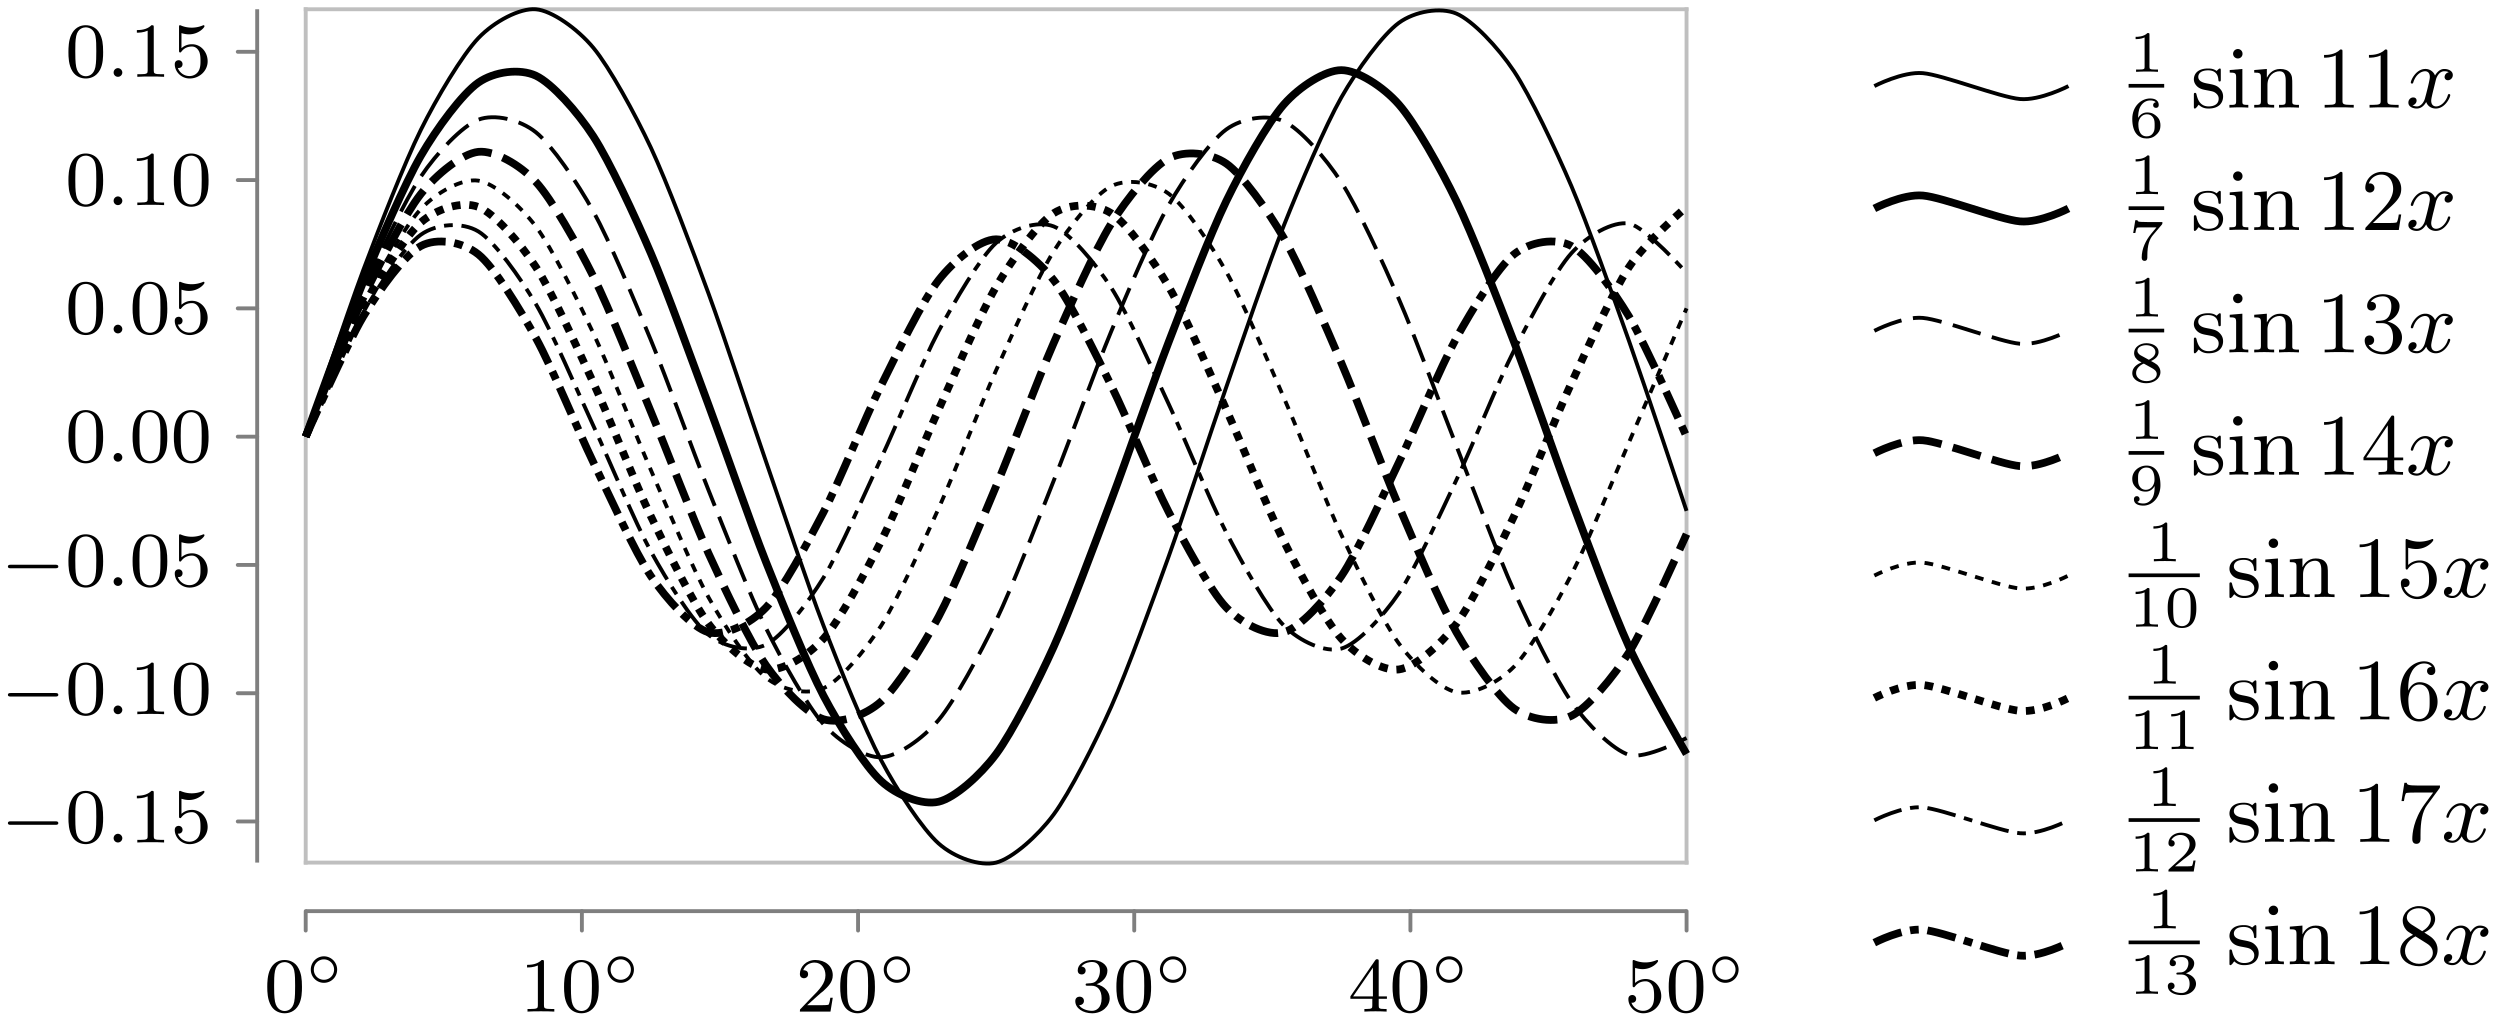 <svg xmlns="http://www.w3.org/2000/svg" xmlns:xlink="http://www.w3.org/1999/xlink" width="256.61" height="105.334"><defs><path id="a" d="M3.89-2.547c0-.844-.078-1.36-.343-1.875-.344-.703-1-.875-1.438-.875-1 0-1.375.75-1.484.969C.344-3.75.328-2.953.328-2.547c0 .531.016 1.328.406 1.969.36.594.954.75 1.375.75.391 0 1.063-.125 1.47-.906.296-.578.312-1.297.312-1.813M2.11-.062c-.266 0-.813-.125-.985-.954-.094-.453-.094-1.203-.094-1.625 0-.546 0-1.109.094-1.546.172-.813.781-.891.984-.891.266 0 .829.14.985.86.094.437.094 1.046.094 1.577 0 .47 0 1.188-.094 1.641-.172.828-.719.938-.985.938m0 0"/><path id="c" d="M2.5-5.078c0-.219-.016-.219-.234-.219-.328.313-.75.5-1.5.5v.266c.218 0 .64 0 1.109-.203v4.078c0 .297-.031.39-.781.39H.812V0c.329-.031 1.016-.031 1.376-.031s1.046 0 1.374.031v-.266h-.28c-.75 0-.782-.093-.782-.39Zm0 0"/><path id="d" d="M2.25-1.625c.125-.125.453-.39.594-.5.484-.453.953-.89.953-1.61 0-.953-.797-1.562-1.781-1.562-.97 0-1.594.719-1.594 1.438 0 .39.312.437.422.437.172 0 .422-.11.422-.422 0-.406-.407-.406-.5-.406.234-.594.765-.781 1.156-.781.734 0 1.125.625 1.125 1.297 0 .828-.578 1.437-1.531 2.39l-1 1.047C.422-.219.422-.203.422 0h3.14l.235-1.422h-.25c-.016.156-.078.547-.172.703-.047.063-.656.063-.781.063H1.172Zm0 0"/><path id="e" d="M2.016-2.656c.625 0 1.03.453 1.03 1.297 0 1-.562 1.28-.983 1.28-.438 0-1.047-.155-1.329-.577.297 0 .5-.188.5-.438 0-.265-.187-.437-.453-.437-.203 0-.437.125-.437.453 0 .75.812 1.25 1.734 1.25 1.047 0 1.797-.734 1.797-1.531 0-.672-.531-1.266-1.344-1.453.625-.22 1.11-.75 1.11-1.391 0-.64-.72-1.094-1.547-1.094-.86 0-1.5.453-1.5 1.063 0 .297.187.422.406.422.25 0 .406-.172.406-.407 0-.297-.265-.406-.437-.406.344-.437.953-.469 1.094-.469.203 0 .812.063.812.89 0 .548-.234.891-.344 1.016-.234.25-.422.266-.906.297-.156 0-.219.016-.219.125 0 .11.078.11.219.11Zm0 0"/><path id="f" d="M3.14-5.156c0-.157 0-.219-.171-.219-.094 0-.11 0-.188.11L.234-1.564v.25h2.25v.672c0 .297-.015.375-.64.375h-.172V0c.672-.031.687-.031 1.14-.031.454 0 .47 0 1.141.031v-.266h-.172c-.625 0-.64-.078-.64-.375v-.671h.843v-.25h-.843Zm-.593.64v2.954H.516Zm0 0"/><path id="g" d="M1.11-4.484c.109.03.421.125.765.125 1 0 1.594-.703 1.594-.828 0-.094-.047-.11-.094-.11-.016 0-.031 0-.094.031a3 3 0 0 1-1.11.22c-.468 0-.858-.11-1.108-.22-.079-.03-.094-.03-.11-.03-.094 0-.094.077-.094.234v2.328c0 .14 0 .234.125.234.063 0 .079-.031.125-.094.094-.11.391-.515 1.079-.515.437 0 .656.359.734.515.125.281.14.656.14.953s0 .735-.218 1.079c-.156.25-.485.484-.906.484A1.27 1.27 0 0 1 .734-.922c.016.016.079.016.079.016.218 0 .406-.14.406-.39a.39.39 0 0 0-.39-.407c-.157 0-.407.078-.407.422 0 .718.625 1.453 1.531 1.453 1 0 1.844-.781 1.844-1.766 0-.922-.672-1.75-1.61-1.75-.39 0-.765.125-1.078.406Zm0 0"/><path id="b" d="M3.266-1.5c0-.75-.61-1.36-1.36-1.36-.734 0-1.343.61-1.343 1.36 0 .766.609 1.36 1.343 1.36.75 0 1.36-.594 1.36-1.36M1.906-.453A1.024 1.024 0 0 1 .875-1.5c0-.578.453-1.047 1.031-1.047s1.047.469 1.047 1.047c0 .594-.469 1.047-1.047 1.047m0 0"/><path id="h" d="M5.563-1.812c.14 0 .312 0 .312-.172 0-.188-.172-.188-.312-.188H1c-.125 0-.297 0-.297.188 0 .172.172.172.297.172Zm0 0"/><path id="i" d="M1.625-.437a.463.463 0 0 0-.453-.454.447.447 0 0 0-.438.438.44.44 0 0 0 .438.453.45.45 0 0 0 .453-.437m0 0"/><path id="j" d="M2.14-3.797c0-.187-.015-.187-.203-.187-.39.39-1 .39-1.218.39v.235c.156 0 .562 0 .922-.172v3.015c0 .204 0 .282-.625.282h-.25V0c.328-.031.797-.031 1.125-.031s.797 0 1.125.031v-.234h-.25c-.625 0-.625-.078-.625-.282Zm0 0"/><path id="k" d="M.969-1.984c.015-.297.031-.797.234-1.157.266-.468.656-.64 1.016-.64.14 0 .422.015.562.187-.219.047-.265.188-.265.297 0 .156.109.281.297.281.171 0 .28-.109.28-.296 0-.376-.265-.672-.874-.672-.938 0-1.844.812-1.844 2.093 0 1.454.672 2.016 1.469 2.016.234 0 .64-.031 1-.39.203-.188.422-.422.422-.954 0-.203-.016-.593-.375-.922-.22-.203-.485-.406-.985-.406-.422 0-.734.219-.937.563m.875 1.89C1-.094 1-1.125 1-1.359c0-.5.328-1 .875-1 .313 0 .484.125.625.312.172.235.172.516.172.828 0 .407-.016.61-.219.86-.14.172-.328.265-.61.265m0 0"/><path id="q" d="M3.422-3.61c.047-.062.047-.078.047-.25H1.922c-.234 0-.39 0-.625-.015-.281-.016-.36-.031-.39-.172h-.22L.47-2.734h.219c.03-.125.078-.485.171-.547.047-.031.563-.031.657-.031h1.343c-.062.078-.375.468-.53.64-.579.703-.985 1.547-.985 2.453 0 .063 0 .344.297.344.28 0 .28-.281.28-.36V-.39c0-1.156.25-1.734.548-2.093Zm0 0"/><path id="s" d="M2.297-2.156c.453-.203.781-.5.781-.922 0-.594-.625-.906-1.25-.906-.672 0-1.265.406-1.265 1.015 0 .375.25.656.5.813.062.031.203.11.265.14-.39.157-.953.485-.953 1.094 0 .703.75 1.047 1.438 1.047.796 0 1.453-.484 1.453-1.14 0-.423-.25-.657-.328-.75-.126-.11-.422-.282-.641-.391M1.219-2.75c-.016-.016-.313-.172-.313-.453 0-.39.469-.578.907-.578.468 0 .937.25.937.703 0 .469-.5.703-.672.797Zm.343.86c.079.046.72.406.876.484.124.078.453.25.453.593 0 .485-.547.72-1.063.72-.547 0-1.062-.313-1.062-.829 0-.515.468-.844.797-.969m0 0"/><path id="u" d="M2.672-1.89c0 .452-.031.906-.25 1.265-.156.234-.438.531-.906.531-.141 0-.47-.015-.625-.172.187-.046.234-.171.234-.28 0-.157-.11-.298-.281-.298S.547-.719.547-.53c0 .484.453.656.969.656.922 0 1.75-.844 1.75-2.094 0-1.453-.657-2.015-1.422-2.015-.766 0-1.469.562-1.469 1.343 0 .454.172.704.39.922.25.25.548.407.985.407.516 0 .797-.344.922-.579m-.89.39a.7.7 0 0 1-.626-.312C.984-2.047.97-2.297.97-2.641s0-.578.203-.828a.8.8 0 0 1 .672-.312c.812 0 .812 1.015.812 1.265 0 .532-.36 1.016-.875 1.016m0 0"/><path id="w" d="M3.297-1.906c0-.438 0-2.078-1.469-2.078S.36-2.344.36-1.906c0 .422 0 2.031 1.47 2.031 1.468 0 1.468-1.61 1.468-2.031M1.828-.062a.84.84 0 0 1-.812-.625C.922-1.031.922-1.61.922-1.984c0-.407 0-.86.094-1.188.14-.531.593-.61.812-.61.266 0 .672.126.797.579.094.312.094.75.094 1.219 0 .375 0 .984-.094 1.312a.825.825 0 0 1-.797.61m0 0"/><path id="z" d="M3.219-1.125H3c-.016.094-.078.484-.156.547-.047.047-.531.047-.625.047h-1.11l.766-.625c.203-.172.734-.547.922-.735.172-.171.422-.484.422-.906 0-.75-.672-1.187-1.485-1.187-.765 0-1.296.515-1.296 1.078 0 .297.25.344.312.344a.32.32 0 0 0 .328-.329c0-.125-.078-.328-.344-.328.141-.297.5-.531.922-.531.625 0 .953.469.953.953 0 .422-.28.86-.687 1.25L.5-.25C.438-.187.438-.187.438 0H3.03Zm0 0"/><path id="B" d="M1.766-1.984c.5 0 .843.343.843.953 0 .656-.39.937-.828.937C1.61-.094 1-.125.734-.469c.235-.031.329-.187.329-.343a.33.33 0 0 0-.344-.344.34.34 0 0 0-.344.36c0 .593.656.921 1.422.921.89 0 1.469-.562 1.469-1.156 0-.438-.328-.907-1.047-1.078.484-.157.86-.547.86-1.032 0-.484-.563-.843-1.282-.843-.703 0-1.234.328-1.234.812 0 .266.203.328.328.328.156 0 .312-.094.312-.312 0-.188-.125-.297-.297-.313.282-.312.828-.312.89-.312.298 0 .688.14.688.64 0 .329-.187.907-.796.938-.11 0-.266.015-.313.015-.062.016-.125.016-.125.11s.063.094.156.094Zm0 0"/><path id="l" d="M3.078-3.781c0-.156 0-.235-.094-.235-.046 0-.062 0-.187.11-.016.015-.094.094-.156.14-.266-.203-.547-.25-.86-.25-1.187 0-1.468.657-1.468 1.11 0 .281.125.515.328.719.297.28.64.343 1.093.421.47.094.61.11.813.266.094.078.312.25.312.578 0 .797-.906.797-1.03.797-.907 0-1.141-.766-1.25-1.25-.032-.094-.048-.14-.141-.14-.125 0-.125.077-.125.234v1.14c0 .157 0 .235.093.235.063 0 .063 0 .235-.172a1.2 1.2 0 0 1 .172-.219c.375.375.796.39 1.015.39 1.11 0 1.485-.64 1.485-1.234 0-.406-.172-.656-.376-.859-.296-.297-.624-.36-1.28-.484-.235-.047-.891-.157-.891-.672 0-.281.203-.672 1.015-.672.969 0 1.032.75 1.047.969.016.109.016.172.125.172.125 0 .125-.063.125-.235Zm0 0"/><path id="m" d="m1.656-3.969-1.297.11v.265c.579 0 .657.063.657.5v2.407c0 .406-.094.406-.688.406V0c.39-.016.594-.031.984-.031.141 0 .516 0 .954.031v-.281c-.578 0-.61-.047-.61-.39Zm.016-1.562a.477.477 0 0 0-.484-.485.497.497 0 0 0-.485.485c0 .265.219.484.485.484a.47.47 0 0 0 .484-.484m0 0"/><path id="n" d="M1.672-2.328c0-.953.672-1.406 1.234-1.406.531 0 .64.437.64.968v2.079c0 .406-.093.406-.687.406V0c.422-.016.594-.031 1.032-.031.422 0 .547.015 1.015.031v-.281c-.453 0-.687 0-.687-.281v-1.72c0-.734 0-1-.25-1.312-.203-.25-.547-.375-1-.375-.828 0-1.219.625-1.344.875h-.016v-.875l-1.296.11v.265c.609 0 .687.063.687.516v2.39C1-.28.906-.28.313-.28V0c.421-.016.593-.031 1.03-.031.423 0 .548.015 1.016.031v-.281c-.593 0-.687 0-.687-.406Zm0 0"/><path id="o" d="M2.719-5.734c0-.22 0-.235-.219-.235-.562.563-1.39.563-1.672.563v.281c.172 0 .719 0 1.203-.234v4.64c0 .328-.015.438-.86.438h-.28V0c.312-.031 1.125-.031 1.484-.031.375 0 1.172 0 1.5.031v-.281h-.281c-.844 0-.875-.11-.875-.438Zm0 0"/><path id="r" d="M4.14-1.594h-.25c-.015.125-.093.657-.203.797-.062.078-.671.078-.859.078H1.234l.891-.843c1.469-1.266 2.016-1.75 2.016-2.657 0-1.031-.844-1.75-1.953-1.75-1.032 0-1.735.813-1.735 1.625 0 .453.39.5.469.5.203 0 .469-.14.469-.469a.45.45 0 0 0-.47-.468c-.046 0-.062 0-.109.015.22-.64.797-.921 1.282-.921.906 0 1.219.843 1.219 1.468 0 .907-.688 1.657-1.11 2.125L.563-.328c-.11.11-.11.125-.11.328h3.438Zm0 0"/><path id="t" d="M2.734-3.156C3.563-3.47 3.97-4.125 3.97-4.75c0-.687-.766-1.219-1.703-1.219-.922 0-1.625.532-1.625 1.203 0 .297.187.47.453.47a.435.435 0 0 0 .453-.454c0-.312-.219-.437-.531-.437.234-.375.78-.563 1.234-.563.734 0 .875.594.875 1.016 0 .265-.047.703-.266 1.047-.28.39-.593.406-.859.437-.219.016-.234.016-.312.016-.079 0-.157.015-.157.109 0 .125.078.125.235.125h.406c.781 0 1.125.625 1.125 1.469 0 1.156-.61 1.484-1.063 1.484-.171 0-1.046-.047-1.437-.719a.475.475 0 0 0 .562-.484.47.47 0 0 0-.484-.484c-.219 0-.484.14-.484.515 0 .797.828 1.422 1.875 1.422 1.109 0 1.953-.812 1.953-1.734 0-.782-.625-1.438-1.485-1.625m0 0"/><path id="v" d="M.266-1.766v.282h2.437v.78c0 .329-.015.423-.687.423h-.203V0C2.375-.031 3-.031 3.063-.031c.046 0 .703 0 1.265.031v-.281h-.203c-.672 0-.703-.094-.703-.422v-.781h.922v-.282h-.922v-4.062c0-.188 0-.25-.172-.25-.11 0-.11.016-.187.14Zm.28 0 2.22-3.312v3.312Zm0 0"/><path id="x" d="M.938-3.094c0 .156 0 .266.125.266.062 0 .093-.047.14-.125a1.45 1.45 0 0 1 1.172-.594c.969 0 .969 1.39.969 1.703 0 .282 0 .844-.266 1.25-.234.375-.61.547-.969.547a1.46 1.46 0 0 1-1.343-1c.015 0 .062.016.125.016.187 0 .453-.11.453-.438 0-.281-.203-.437-.453-.437-.188 0-.438.11-.438.468 0 .813.688 1.641 1.688 1.641 1.078 0 2-.89 2-2 0-1.078-.766-1.969-1.75-1.969-.422 0-.86.141-1.188.47v-1.767c.281.079.563.125.828.125 1.11 0 1.75-.796 1.75-.921 0-.079-.047-.11-.094-.11-.015 0-.03 0-.124.047a3.5 3.5 0 0 1-1.204.234c-.39 0-.796-.078-1.203-.234-.093-.047-.11-.047-.11-.047-.109 0-.109.078-.109.235Zm0 0"/><path id="y" d="M1.203-2.969c0-.922.094-1.422.344-1.89.172-.375.61-.891 1.281-.891.172 0 .594.031.797.36-.328 0-.484.171-.484.406a.41.41 0 0 0 .422.422c.25 0 .421-.172.421-.438 0-.5-.359-.969-1.171-.969-1.157 0-2.422 1.14-2.422 3.14C.39-.405 1.484.204 2.328.204c.985 0 1.89-.844 1.89-2.031 0-1.125-.827-2-1.843-2-.531 0-.922.328-1.172.86m1.11 2.922c-.516 0-.813-.422-.907-.687-.172-.407-.187-1.157-.187-1.297 0-.594.281-1.563 1.14-1.563.141 0 .579 0 .875.547.172.344.172.781.172 1.219 0 .422 0 .875-.172 1.203-.28.516-.671.578-.921.578m0 0"/><path id="A" d="M4.39-5.469c.079-.093.079-.125.079-.312H2.25c-1.14 0-1.172-.11-1.187-.282h-.25L.516-4.187h.25C.796-4.39.875-4.89.984-5c.063-.062.782-.062.907-.062h1.875l-.86 1.171C1.734-2.28 1.625-.812 1.625-.312c0 .109 0 .515.422.515s.422-.406.422-.516V-.75c0-1.328.187-2.36.672-3.016Zm0 0"/><path id="C" d="M1.547-4.078c-.266-.172-.484-.406-.484-.734 0-.594.625-.938 1.218-.938.703 0 1.25.484 1.25 1.11 0 .624-.531 1.046-.89 1.25Zm1.312.828c.454-.219 1.11-.656 1.11-1.39 0-.844-.844-1.329-1.656-1.329-.938 0-1.672.672-1.672 1.5 0 .328.125.657.343.922.141.172.204.203.72.531C.921-2.64.39-2.094.39-1.359c0 .953.937 1.562 1.906 1.562C3.344.203 4.219-.53 4.219-1.5c0-.875-.672-1.312-.89-1.453-.095-.063-.36-.235-.47-.297m-.906.39 1.125.704c.203.125.656.422.656.969 0 .703-.718 1.14-1.421 1.14C1.53-.047.875-.609.875-1.359c0-.641.438-1.172 1.078-1.5m0 0"/><path id="p" d="M4.406-3.625a.504.504 0 0 0-.422.484c0 .172.125.329.344.329.25 0 .5-.22.5-.532 0-.422-.453-.625-.875-.625-.531 0-.844.485-.953.672a1.04 1.04 0 0 0-1-.672c-.953 0-1.484 1.156-1.484 1.39 0 .079.062.11.125.11.078 0 .109-.047.125-.11.28-.89.875-1.155 1.218-1.155.266 0 .485.172.485.593 0 .313-.375 1.75-.5 2.188-.063.265-.344.828-.828.828-.188 0-.375-.062-.453-.11.234-.046.421-.265.421-.484 0-.234-.171-.328-.343-.328-.266 0-.5.219-.5.531 0 .438.484.61.859.61.531 0 .828-.422.969-.672.219.594.75.672.984.672.969 0 1.485-1.156 1.485-1.375 0-.047-.032-.11-.11-.11-.11 0-.11.032-.156.172-.203.64-.719 1.094-1.188 1.094-.25 0-.5-.156-.5-.594 0-.203.125-.687.204-1.031.046-.156.28-1.125.296-1.187.11-.329.375-.797.844-.797.156 0 .328.015.453.109m0 0"/><clipPath id="D"><path d="M181 84h43v21h-43Zm0 0"/></clipPath></defs><path fill="none" stroke="#7F7F7F" stroke-linecap="round" stroke-miterlimit="10" stroke-width=".399" d="M31.379 95.516v-1.993M59.727 95.516v-1.993M88.074 95.516v-1.993M116.422 95.516v-1.993M144.77 95.516v-1.993M173.117 95.516v-1.993M24.406 84.32h1.992M24.406 71.156h1.992M24.406 57.988h1.992M24.406 44.82h1.992M24.406 31.652h1.992M24.406 18.484h1.992M24.406 5.316h1.992"/><path fill="none" stroke="#7F7F7F" stroke-miterlimit="10" stroke-width=".399" d="M31.379 93.523h141.734"/><path fill="none" stroke="#BFBFBF" stroke-linecap="square" stroke-miterlimit="10" stroke-width=".399" d="M31.379 88.54h141.734M31.379.95h141.734"/><path fill="none" stroke="#7F7F7F" stroke-miterlimit="10" stroke-width=".399" d="M26.398 88.54V.95"/><path fill="none" stroke="#BFBFBF" stroke-linecap="square" stroke-miterlimit="10" stroke-width=".399" d="M31.379 88.54V.95M173.113 88.54V.95"/><path fill="none" stroke="#000" stroke-dasharray="2.989 0.897 0.897 0.897" stroke-miterlimit="10" stroke-width=".797" d="M31.379 44.82s4.27-9.613 5.906-12.328c1.64-2.715 4.266-6.355 5.906-7.238 1.637-.887 4.266-.457 5.907.851 1.636 1.31 4.265 5.625 5.906 8.586 1.637 2.965 4.266 9.38 5.902 12.77 1.64 3.39 4.27 9.258 5.907 11.68 1.64 2.418 4.269 5.312 5.906 5.757 1.64.45 4.265-.828 5.906-2.539 1.64-1.71 4.266-6.629 5.906-9.789 1.637-3.16 4.266-9.687 5.906-12.992 1.637-3.305 4.266-8.746 5.907-10.828 1.636-2.086 4.265-4.187 5.902-4.187 1.64 0 4.27 2.101 5.906 4.187 1.641 2.082 4.27 7.523 5.907 10.828 1.64 3.305 4.265 9.828 5.906 12.988 1.637 3.16 4.265 8.082 5.906 9.793 1.637 1.711 4.266 2.989 5.906 2.54 1.637-.446 4.266-3.34 5.903-5.758 1.64-2.418 4.27-8.286 5.906-11.676 1.64-3.395 4.27-9.809 5.906-12.774 1.64-2.96 4.266-7.277 5.906-8.586 1.637-1.308 4.266-1.738 5.907-.851 1.636.883 4.265 4.523 5.906 7.238 1.637 2.715 5.902 12.328 5.902 12.328"/><path fill="none" stroke="#000" stroke-dasharray="2.989 0.897 0.897 0.897" stroke-miterlimit="10" stroke-width=".399" d="M31.379 44.82s4.27-9.84 5.906-12.715c1.64-2.875 4.266-6.851 5.906-8.011 1.637-1.16 4.266-1.328 5.907-.34 1.636.988 4.265 4.687 5.906 7.457 1.637 2.766 4.266 8.969 5.902 12.496 1.64 3.523 4.27 9.926 5.907 12.902 1.64 2.977 4.269 7.22 5.906 8.543 1.64 1.328 4.265 1.832 5.906 1.016 1.64-.813 4.266-4.23 5.906-6.883 1.637-2.652 4.266-8.726 5.906-12.234 1.637-3.512 4.266-9.992 5.907-13.063 1.636-3.066 4.265-7.566 5.902-9.058 1.64-1.492 4.27-2.332 5.906-1.692 1.641.637 4.27 3.758 5.907 6.29 1.64 2.535 4.265 8.468 5.906 11.956 1.637 3.489 4.265 10.028 5.906 13.18 1.637 3.152 4.266 7.89 5.906 9.543 1.637 1.652 4.266 2.828 5.903 2.367 1.64-.46 4.27-3.281 5.906-5.683 1.64-2.407 4.27-8.18 5.906-11.633 1.64-3.457 4.266-10.043 5.906-13.274 1.637-3.23 4.266-8.199 5.907-10.007 1.636-1.809 4.265-3.313 5.906-3.028 1.637.281 5.902 5.059 5.902 5.059"/><path fill="none" stroke="#000" stroke-dasharray="0.897 0.897" stroke-miterlimit="10" stroke-width=".797" d="M31.379 44.82s4.27-10.101 5.906-13.152c1.64-3.05 4.266-7.383 5.906-8.832 1.637-1.445 4.266-2.227 5.907-1.594 1.636.637 4.265 3.66 5.906 6.164 1.637 2.504 4.266 8.344 5.902 11.895 1.64 3.554 4.27 10.273 5.907 13.703 1.64 3.43 4.269 8.832 5.906 11.016 1.64 2.18 4.265 4.484 5.906 4.695 1.64.215 4.266-1.34 5.906-3.164 1.637-1.824 4.266-6.727 5.906-9.989 1.637-3.261 4.266-9.894 5.907-13.519 1.636-3.625 4.265-9.816 5.902-12.613 1.64-2.797 4.27-6.496 5.906-7.543 1.641-1.047 4.27-1.047 5.907 0 1.64 1.047 4.265 4.746 5.906 7.543 1.637 2.797 4.265 8.988 5.906 12.613 1.637 3.625 4.266 10.258 5.906 13.52 1.637 3.261 4.266 8.164 5.903 9.988 1.64 1.824 4.27 3.379 5.906 3.164 1.64-.211 4.27-2.516 5.906-4.695 1.64-2.184 4.266-7.586 5.906-11.016 1.637-3.43 4.266-10.149 5.907-13.703 1.636-3.551 4.265-9.39 5.906-11.895 1.637-2.504 5.902-6.164 5.902-6.164"/><path fill="none" stroke="#000" stroke-dasharray="0.897 0.897" stroke-miterlimit="10" stroke-width=".399" d="M31.379 44.82s4.27-10.418 5.906-13.66c1.64-3.238 4.266-7.945 5.906-9.695 1.637-1.75 4.266-3.172 5.907-2.922 1.636.246 4.265 2.531 5.906 4.703 1.637 2.176 4.266 7.5 5.902 10.969 1.64 3.469 4.27 10.281 5.907 14.043 1.64 3.758 4.269 10.086 5.906 13.043 1.64 2.957 4.265 6.965 5.906 8.261 1.64 1.297 4.266 1.825 5.906 1.083 1.637-.739 4.266-3.848 5.906-6.41 1.637-2.563 4.266-8.41 5.907-12.051 1.636-3.637 4.265-10.52 5.902-14.18 1.64-3.66 4.27-9.582 5.906-12.203 1.641-2.621 4.27-5.867 5.907-6.688 1.64-.82 4.265-.445 5.906.774 1.637 1.215 4.265 5.101 5.906 8.008 1.637 2.902 4.266 9.171 5.906 12.918 1.637 3.746 4.266 10.578 5.903 14.078 1.64 3.504 4.27 8.922 5.906 11.164 1.64 2.242 4.27 4.668 5.906 4.996 1.64.332 4.266-.938 5.906-2.614 1.637-1.675 4.266-6.269 5.907-9.468 1.636-3.196 4.265-9.785 5.906-13.574 1.637-3.793 5.902-13.743 5.902-13.743"/><path fill="none" stroke="#000" stroke-dasharray="2.989 1.196" stroke-miterlimit="10" stroke-width=".797" d="M31.379 44.82s4.27-10.804 5.906-14.257c1.64-3.458 4.266-8.567 5.906-10.645 1.637-2.078 4.266-4.156 5.907-4.332 1.636-.172 4.265 1.309 5.906 3.086 1.637 1.773 4.266 6.437 5.902 9.715 1.64 3.273 4.27 9.945 5.907 13.886 1.64 3.942 4.269 10.91 5.906 14.52 1.64 3.61 4.265 9.129 5.906 11.492 1.64 2.363 4.266 5.024 5.906 5.543 1.637.516 4.266-.355 5.906-1.816 1.637-1.461 4.266-5.649 5.907-8.715 1.636-3.07 4.265-9.5 5.902-13.399 1.64-3.894 4.27-10.945 5.906-14.683 1.641-3.738 4.27-9.625 5.907-12.254 1.64-2.629 4.265-5.848 5.906-6.703 1.637-.86 4.265-.602 5.906.531 1.637 1.137 4.266 4.805 5.906 7.645 1.637 2.836 4.266 8.992 5.903 12.812 1.64 3.824 4.27 10.895 5.906 14.73 1.64 3.837 4.27 10.04 5.906 12.919 1.64 2.878 4.266 6.64 5.906 7.828 1.637 1.191 4.266 1.55 5.907.75 1.636-.797 4.265-3.93 5.906-6.516 1.637-2.586 5.902-12.129 5.902-12.129"/><path fill="none" stroke="#000" stroke-dasharray="2.989 1.196" stroke-miterlimit="10" stroke-width=".399" d="M31.379 44.82s4.27-11.285 5.906-14.984c1.64-3.703 4.266-9.266 5.906-11.703 1.637-2.434 4.266-5.215 5.907-5.848 1.636-.633 4.265-.02 5.906 1.29 1.637 1.308 4.266 5.175 5.902 8.136 1.64 2.965 4.27 9.246 5.907 13.21 1.64 3.966 4.269 11.274 5.906 15.376 1.64 4.101 4.265 10.84 5.906 14.176 1.64 3.336 4.266 8.027 5.906 9.867 1.637 1.84 4.266 3.45 5.906 3.39 1.637-.058 4.266-1.878 5.907-3.828 1.636-1.945 4.265-6.797 5.902-10.203 1.64-3.406 4.27-10.23 5.906-14.347 1.641-4.118 4.27-11.41 5.907-15.336 1.64-3.93 4.265-10.098 5.906-12.973 1.637-2.879 4.265-6.566 5.906-7.758 1.637-1.191 4.266-1.59 5.906-.836 1.637.75 4.266 3.723 5.903 6.254 1.64 2.531 4.27 8.238 5.906 11.992 1.64 3.758 4.27 10.922 5.906 15.078 1.64 4.157 4.266 11.227 5.906 14.875 1.637 3.645 4.266 9.067 5.907 11.403 1.636 2.34 4.265 4.922 5.906 5.433 1.637.516 5.902-1.73 5.902-1.73"/><path fill="none" stroke="#000" stroke-miterlimit="10" stroke-width=".797" d="M31.379 44.82s4.27-11.898 5.906-15.898c1.64-3.996 4.266-10.082 5.906-12.918 1.637-2.836 4.266-6.383 5.907-7.524 1.636-1.144 4.265-1.48 5.906-.71 1.637.765 4.266 3.703 5.902 6.23 1.64 2.531 4.27 8.188 5.907 12.008 1.64 3.82 4.269 11.14 5.906 15.535 1.64 4.395 4.265 12 5.906 16.145 1.64 4.144 4.266 10.613 5.906 13.734 1.637 3.117 4.266 7.238 5.906 8.746 1.637 1.508 4.266 2.512 5.907 2.125 1.636-.383 4.265-2.691 5.902-4.898 1.64-2.204 4.27-7.383 5.906-10.997 1.641-3.613 4.27-10.703 5.907-15.046 1.64-4.348 4.265-12.004 5.906-16.266 1.637-4.262 4.265-11.066 5.906-14.445 1.637-3.38 4.266-8.055 5.906-9.918 1.637-1.864 4.266-3.524 5.903-3.524 1.64 0 4.27 1.66 5.906 3.524 1.64 1.863 4.27 6.53 5.906 9.914 1.64 3.379 4.266 10.183 5.906 14.445 1.637 4.262 4.266 11.926 5.907 16.27 1.636 4.343 4.265 11.425 5.906 15.043 1.637 3.613 5.902 11 5.902 11"/><path fill="none" stroke="#000" stroke-miterlimit="10" stroke-width=".399" d="M31.379 44.82s4.27-12.726 5.906-17.093c1.64-4.368 4.266-11.086 5.906-14.387 1.637-3.305 4.266-7.707 5.907-9.426C50.734 2.195 53.363.813 55.004.95c1.637.137 4.266 1.989 5.902 3.957 1.64 1.973 4.27 6.762 5.907 10.258 1.64 3.5 4.269 10.477 5.906 14.945 1.64 4.465 4.265 12.524 5.906 17.258 1.64 4.735 4.266 12.606 5.906 16.86 1.637 4.257 4.266 10.699 5.906 13.8 1.637 3.102 4.266 7.094 5.907 8.551 1.636 1.461 4.265 2.375 5.902 1.961 1.64-.41 4.27-2.719 5.906-4.937 1.641-2.223 4.27-7.387 5.907-11.063 1.64-3.676 4.265-10.887 5.906-15.441 1.637-4.551 4.265-12.66 5.906-17.368 1.637-4.71 4.266-12.449 5.906-16.574 1.637-4.125 4.266-10.27 5.903-13.156 1.64-2.89 4.27-6.465 5.906-7.656 1.64-1.196 4.27-1.637 5.906-.95 1.64.688 4.266 3.446 5.906 5.907 1.637 2.457 4.266 7.98 5.907 11.824 1.636 3.848 4.265 11.262 5.906 15.883 1.637 4.625 5.902 17.43 5.902 17.43"/><use xlink:href="#a" x="27.105" y="103.834"/><use xlink:href="#b" x="31.339" y="101.021"/><use xlink:href="#c" x="53.334" y="103.834"/><use xlink:href="#a" x="57.569" y="103.834"/><use xlink:href="#b" x="61.803" y="101.021"/><use xlink:href="#d" x="81.681" y="103.834"/><use xlink:href="#a" x="85.916" y="103.834"/><use xlink:href="#b" x="90.15" y="101.021"/><use xlink:href="#e" x="110.028" y="103.834"/><use xlink:href="#a" x="114.263" y="103.834"/><use xlink:href="#b" x="118.496" y="101.021"/><use xlink:href="#f" x="138.375" y="103.834"/><use xlink:href="#a" x="142.61" y="103.834"/><use xlink:href="#b" x="146.843" y="101.021"/><use xlink:href="#g" x="166.721" y="103.834"/><use xlink:href="#a" x="170.956" y="103.834"/><use xlink:href="#b" x="175.19" y="101.021"/><use xlink:href="#h" x=".109" y="86.475"/><use xlink:href="#a" x="6.696" y="86.475"/><use xlink:href="#i" x="10.93" y="86.475"/><use xlink:href="#c" x="13.282" y="86.475"/><use xlink:href="#g" x="17.517" y="86.475"/><use xlink:href="#h" x=".109" y="73.307"/><use xlink:href="#a" x="6.696" y="73.307"/><use xlink:href="#i" x="10.93" y="73.307"/><use xlink:href="#c" x="13.282" y="73.307"/><use xlink:href="#a" x="17.517" y="73.307"/><use xlink:href="#h" x=".109" y="60.14"/><use xlink:href="#a" x="6.696" y="60.14"/><use xlink:href="#i" x="10.93" y="60.14"/><use xlink:href="#a" x="13.282" y="60.14"/><use xlink:href="#g" x="17.517" y="60.14"/><use xlink:href="#a" x="6.696" y="47.388"/><use xlink:href="#i" x="10.93" y="47.388"/><use xlink:href="#a" x="13.282" y="47.388"/><use xlink:href="#a" x="17.517" y="47.388"/><use xlink:href="#a" x="6.696" y="34.22"/><use xlink:href="#i" x="10.93" y="34.22"/><use xlink:href="#a" x="13.282" y="34.22"/><use xlink:href="#g" x="17.517" y="34.22"/><use xlink:href="#a" x="6.696" y="21.053"/><use xlink:href="#i" x="10.93" y="21.053"/><use xlink:href="#c" x="13.282" y="21.053"/><use xlink:href="#a" x="17.517" y="21.053"/><use xlink:href="#a" x="6.696" y="7.885"/><use xlink:href="#i" x="10.93" y="7.885"/><use xlink:href="#c" x="13.282" y="7.885"/><use xlink:href="#g" x="17.517" y="7.885"/><use xlink:href="#j" x="218.489" y="7.374"/><path fill="none" stroke="#000" stroke-miterlimit="10" stroke-width=".379" d="M218.488 8.805h3.653"/><use xlink:href="#k" x="218.489" y="14.09"/><use xlink:href="#l" x="224.874" y="11.048"/><use xlink:href="#m" x="228.509" y="11.048"/><use xlink:href="#n" x="231.069" y="11.048"/><use xlink:href="#o" x="237.722" y="11.048"/><use xlink:href="#o" x="242.33" y="11.048"/><use xlink:href="#p" x="246.939" y="11.048"/><path fill="none" stroke="#000" stroke-miterlimit="10" stroke-width=".399" d="M192.39 8.836s2.91-1.512 4.981-1.328c2.074.183 7.89 2.472 9.965 2.656 2.074.184 4.98-1.328 4.98-1.328"/><use xlink:href="#j" x="218.489" y="19.935"/><path fill="none" stroke="#000" stroke-miterlimit="10" stroke-width=".379" d="M218.488 21.367h3.653"/><use xlink:href="#q" x="218.489" y="26.651"/><use xlink:href="#l" x="224.874" y="23.608"/><use xlink:href="#m" x="228.509" y="23.608"/><use xlink:href="#n" x="231.069" y="23.608"/><use xlink:href="#o" x="237.722" y="23.608"/><use xlink:href="#r" x="242.33" y="23.608"/><use xlink:href="#p" x="246.939" y="23.608"/><path fill="none" stroke="#000" stroke-miterlimit="10" stroke-width=".797" d="M192.39 21.398s2.91-1.511 4.981-1.328c2.074.184 7.89 2.47 9.965 2.653 2.074.183 4.98-1.325 4.98-1.325"/><use xlink:href="#j" x="218.489" y="32.496"/><path fill="none" stroke="#000" stroke-miterlimit="10" stroke-width=".379" d="M218.488 33.93h3.653"/><use xlink:href="#s" x="218.489" y="39.212"/><use xlink:href="#l" x="224.874" y="36.169"/><use xlink:href="#m" x="228.509" y="36.169"/><use xlink:href="#n" x="231.069" y="36.169"/><use xlink:href="#o" x="237.722" y="36.169"/><use xlink:href="#t" x="242.33" y="36.169"/><use xlink:href="#p" x="246.939" y="36.169"/><path fill="none" stroke="#000" stroke-dasharray="2.989 1.196" stroke-miterlimit="10" stroke-width=".399" d="M192.39 33.957s2.91-1.512 4.981-1.324c2.074.183 7.89 2.469 9.965 2.652 2.074.184 4.98-1.328 4.98-1.328"/><use xlink:href="#j" x="218.489" y="45.057"/><path fill="none" stroke="#000" stroke-miterlimit="10" stroke-width=".379" d="M218.488 46.488h3.653"/><use xlink:href="#u" x="218.489" y="51.773"/><use xlink:href="#l" x="224.874" y="48.73"/><use xlink:href="#m" x="228.509" y="48.73"/><use xlink:href="#n" x="231.069" y="48.73"/><use xlink:href="#o" x="237.722" y="48.73"/><use xlink:href="#v" x="242.33" y="48.73"/><use xlink:href="#p" x="246.939" y="48.73"/><path fill="none" stroke="#000" stroke-dasharray="2.989 1.196" stroke-miterlimit="10" stroke-width=".797" d="M192.39 46.52s2.91-1.512 4.981-1.329c2.074.184 7.89 2.47 9.965 2.653 2.074.183 4.98-1.324 4.98-1.324"/><use xlink:href="#j" x="220.316" y="57.617"/><path fill="none" stroke="#000" stroke-miterlimit="10" stroke-width=".379" d="M218.488 59.05h7.309"/><use xlink:href="#j" x="218.489" y="64.334"/><use xlink:href="#w" x="222.142" y="64.334"/><use xlink:href="#l" x="228.527" y="61.291"/><use xlink:href="#m" x="232.162" y="61.291"/><use xlink:href="#n" x="234.722" y="61.291"/><use xlink:href="#o" x="241.375" y="61.291"/><use xlink:href="#x" x="245.983" y="61.291"/><use xlink:href="#p" x="250.592" y="61.291"/><path fill="none" stroke="#000" stroke-dasharray="0.897 0.897" stroke-miterlimit="10" stroke-width=".399" d="M192.39 59.078s2.91-1.512 4.981-1.324c2.074.184 7.89 2.469 9.965 2.652 2.074.184 4.98-1.328 4.98-1.328"/><use xlink:href="#j" x="220.316" y="70.178"/><path fill="none" stroke="#000" stroke-miterlimit="10" stroke-width=".379" d="M218.488 71.61h7.309"/><use xlink:href="#j" x="218.489" y="76.894"/><use xlink:href="#j" x="222.142" y="76.894"/><use xlink:href="#l" x="228.527" y="73.852"/><use xlink:href="#m" x="232.162" y="73.852"/><use xlink:href="#n" x="234.722" y="73.852"/><use xlink:href="#o" x="241.375" y="73.852"/><use xlink:href="#y" x="245.983" y="73.852"/><use xlink:href="#p" x="250.592" y="73.852"/><path fill="none" stroke="#000" stroke-dasharray="0.897 0.897" stroke-miterlimit="10" stroke-width=".797" d="M192.39 71.64s2.91-1.511 4.981-1.328c2.074.184 7.89 2.47 9.965 2.657 2.074.183 4.98-1.328 4.98-1.328"/><use xlink:href="#j" x="220.316" y="82.739"/><path fill="none" stroke="#000" stroke-miterlimit="10" stroke-width=".379" d="M218.488 84.172h7.309"/><use xlink:href="#j" x="218.489" y="89.455"/><use xlink:href="#z" x="222.142" y="89.455"/><use xlink:href="#l" x="228.527" y="86.413"/><use xlink:href="#m" x="232.162" y="86.413"/><use xlink:href="#n" x="234.722" y="86.413"/><use xlink:href="#o" x="241.375" y="86.413"/><use xlink:href="#A" x="245.983" y="86.413"/><use xlink:href="#p" x="250.592" y="86.413"/><path fill="none" stroke="#000" stroke-dasharray="2.989 0.897 0.897 0.897" stroke-miterlimit="10" stroke-width=".399" d="M192.39 84.2s2.91-1.509 4.981-1.325c2.074.184 7.89 2.469 9.965 2.652 2.074.184 4.98-1.328 4.98-1.328"/><use xlink:href="#j" x="220.316" y="95.3"/><path fill="none" stroke="#000" stroke-miterlimit="10" stroke-width=".379" d="M218.488 96.73h7.309"/><use xlink:href="#j" x="218.489" y="102.016"/><use xlink:href="#B" x="222.142" y="102.016"/><use xlink:href="#l" x="228.527" y="98.974"/><use xlink:href="#m" x="232.162" y="98.974"/><use xlink:href="#n" x="234.722" y="98.974"/><use xlink:href="#o" x="241.375" y="98.974"/><use xlink:href="#C" x="245.983" y="98.974"/><use xlink:href="#p" x="250.592" y="98.974"/><g clip-path="url(#D)"><path fill="none" stroke="#000" stroke-dasharray="2.989 0.897 0.897 0.897" stroke-miterlimit="10" stroke-width=".797" d="M192.39 96.762s2.91-1.512 4.981-1.328c2.074.183 7.89 2.472 9.965 2.656 2.074.183 4.98-1.328 4.98-1.328"/></g></svg>